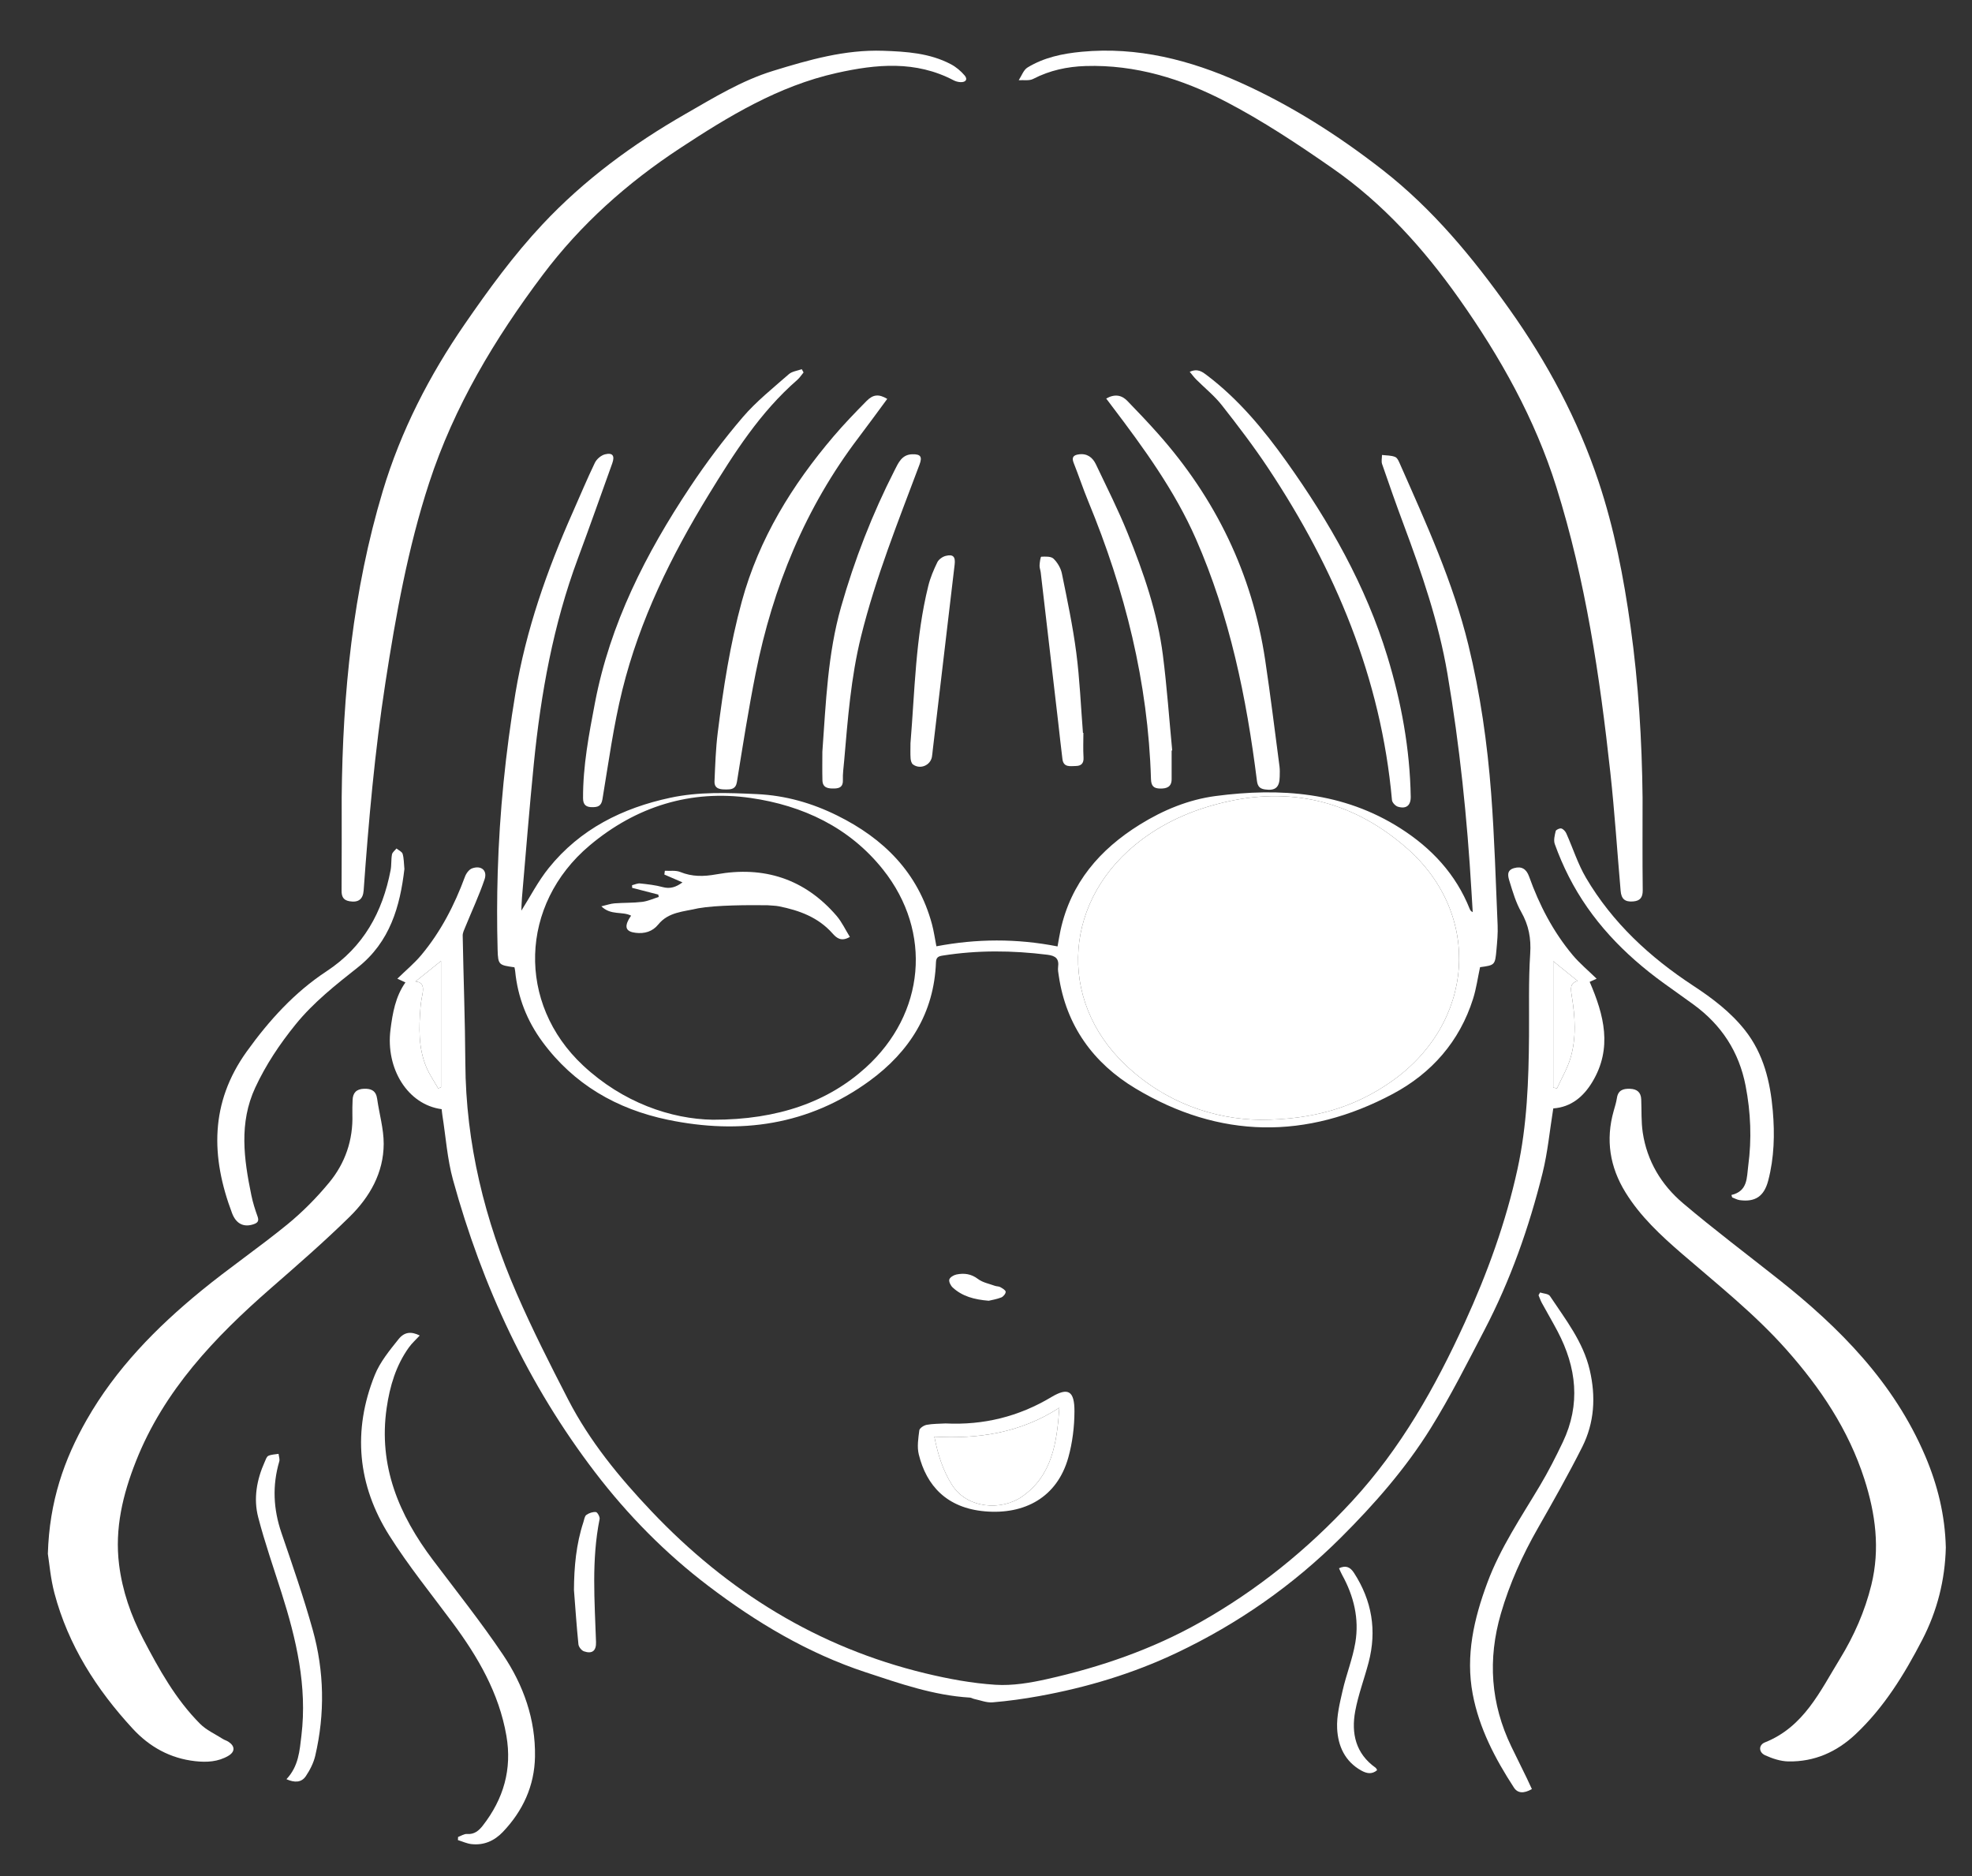 <?xml version="1.0" encoding="utf-8"?>
<!-- Generator: Adobe Illustrator 24.3.0, SVG Export Plug-In . SVG Version: 6.00 Build 0)  -->
<svg version="1.1" id="Layer_1" xmlns="http://www.w3.org/2000/svg" xmlns:xlink="http://www.w3.org/1999/xlink" x="0px" y="0px"
	 viewBox="0 0 679 646" style="enable-background:new 0 0 679 646;" xml:space="preserve">
<rect x="0" y="0" width="679" height="646" fill="#333333" stroke="none"/>
<style type="text/css">
	.st0{fill:#FFFFFF;}
</style>
<g>
	<path class="st0" d="M177.137,333.018c-5.329-0.76-5.655-0.755-5.797-6.013c-0.241-8.885-0.232-17.789,0.035-26.674
		c0.623-20.716,2.705-41.299,6.11-61.749c3.62-21.738,10.88-42.311,19.792-62.365
		c2.506-5.638,4.869-11.342,7.551-16.894c0.612-1.266,2.137-2.571,3.479-2.904c2.66-0.661,3.442,0.495,2.505,3.101
		c-3.93,10.928-7.784,21.883-11.836,32.766c-8.492,22.808-12.753,46.523-15.166,70.616
		c-1.538,15.354-2.747,30.742-4.084,46.116c-0.145,1.666-0.159,3.344-0.21,4.498
		c3.015-4.756,5.751-10.127,9.456-14.716c10.787-13.364,25.302-20.616,41.85-24.154
		c9.866-2.11,19.783-1.717,29.817-1.25c9.898,0.461,18.989,3.094,27.643,7.376
		c15.968,7.9,27.805,19.627,32.604,37.357c0.659,2.434,1.002,4.953,1.537,7.661
		c13.854-2.627,27.639-2.72,41.714,0.044c0.347-1.901,0.628-3.746,1.025-5.565
		c3.554-16.3,13.514-27.826,27.33-36.4c8.037-4.987,16.766-8.596,26.098-9.818
		c22.258-2.914,43.923-1.396,63.547,11.081c10.76,6.841,19.14,15.808,23.932,27.823
		c0.158,0.395,0.372,0.767,1.021,1.069c-0.144-2.386-0.292-4.773-0.432-7.16
		c-1.472-25.124-4.054-50.126-8.279-74.944c-3.016-17.714-8.836-34.609-15.091-51.379
		c-2.568-6.884-5.005-13.818-7.398-20.765c-0.324-0.939-0.044-2.087-0.044-3.138
		c1.532,0.195,3.184,0.109,4.553,0.69c0.82,0.348,1.322,1.684,1.757,2.668
		c8.94,20.257,18.158,40.413,23.439,62.051c4.1,16.798,6.535,33.88,7.839,51.083
		c1.146,15.113,1.582,30.282,2.231,45.43c0.12,2.799-0.153,5.626-0.403,8.426c-0.472,5.279-0.548,5.304-5.648,5.993
		c-0.789,3.648-1.292,7.355-2.401,10.871c-4.64,14.708-14.297,25.643-27.59,32.733
		c-29.732,15.858-59.683,15.541-88.683-1.875c-14.455-8.681-23.866-21.595-26.386-38.789
		c-0.144-0.986-0.361-2.012-0.231-2.977c0.386-2.872-0.83-3.887-3.652-4.241
		c-12.063-1.512-24.083-1.623-36.11,0.285c-1.44,0.228-2.225,0.587-2.288,2.298
		c-0.638,17.484-9.149,30.808-22.834,40.81c-20.949,15.31-44.562,18.6-69.503,13.411
		c-17.56-3.654-32.373-12.177-43.183-26.863c-5.332-7.245-8.503-15.365-9.377-24.35
		C177.332,333.85,177.214,333.419,177.137,333.018z M433.94,385.528c18.206-0.039,32.353-4.244,45.024-13.1
		c28.767-20.103,31.608-57.453,5.442-80.416c-17.523-15.379-38.226-21.225-61.49-16.112
		c-10.785,2.371-20.771,6.453-29.668,13.078c-26.944,20.063-29.599,55.029-5.668,77.699
		C401.288,379.661,418.01,385.309,433.94,385.528z M245.46,385.498c22.646,0.041,39.825-6.333,52.641-17.956
		c20.477-18.57,22.986-46.665,6.018-68.071c-11.662-14.713-27.8-22.161-45.59-24.74
		c-20.541-2.978-39.48,2.837-55.554,16.385c-24.079,20.296-25.09,54.336-2.218,75.696
		C214.476,379.622,231.089,385.272,245.46,385.498z"/>
	<path class="st0" d="M534.824,381.6c-1.226,7.607-1.905,15.061-3.687,22.242
		c-4.647,18.719-11.047,36.863-19.984,54.003c-5.955,11.422-11.757,22.976-18.551,33.896
		c-8.604,13.828-19.339,26.081-30.884,37.592c-16.565,16.516-35.49,29.702-56.578,39.713
		c-15.075,7.157-30.983,11.917-47.398,14.891c-5.283,0.957-10.625,1.693-15.972,2.144
		c-2.054,0.173-4.201-0.719-6.3-1.156c-0.522-0.108-1.012-0.453-1.529-0.483
		c-12.487-0.739-24.171-4.86-35.88-8.718c-19.877-6.55-37.599-17.131-54.185-29.737
		c-14.772-11.228-27.699-24.361-38.932-39.044c-23.125-30.226-38.892-64.152-48.961-100.732
		c-1.985-7.212-2.487-14.832-3.666-22.266c-0.111-0.702-0.166-1.413-0.243-2.082
		c-11.722-1.553-19.31-13.993-17.629-27.328c0.729-5.78,1.73-11.478,5.155-16.312
		c-0.965-0.443-1.894-0.869-2.793-1.281c2.933-2.866,5.865-5.289,8.263-8.159
		c6.703-8.024,11.424-17.198,15.036-26.985c0.414-1.122,1.406-2.467,2.443-2.841c3.119-1.126,5.345,0.7,4.3,3.78
		c-1.884,5.555-4.391,10.897-6.608,16.34c-0.399,0.98-0.945,2.025-0.927,3.031
		c0.268,14.612,0.828,29.22,0.909,43.832c0.155,27.787,6.692,54.152,17.704,79.441
		c5.391,12.38,11.519,24.457,17.711,36.467c7.423,14.397,17.636,26.812,28.735,38.507
		c26.126,27.531,57.188,46.812,94.273,55.742c7.904,1.903,16.013,3.412,24.103,3.932
		c5.876,0.377,11.992-0.66,17.799-1.963c18.406-4.127,36.119-10.217,52.652-19.534
		c19.714-11.109,37.013-25.083,52.371-41.731c16.741-18.147,28.598-39.187,38.761-61.421
		c7.8-17.065,14.175-34.609,18.178-52.934c3.289-15.057,3.837-30.416,3.961-45.781
		c0.076-9.446-0.211-18.916,0.406-28.328c0.347-5.299-0.508-9.824-3.109-14.399
		c-1.815-3.193-2.887-6.849-3.975-10.396c-0.511-1.664-1.276-3.897,1.554-4.678
		c2.54-0.701,4.202,0.251,5.157,2.922c3.51,9.825,8.278,18.981,14.981,27.005c2.397,2.869,5.329,5.29,8.262,8.155
		c-0.914,0.414-1.846,0.836-2.394,1.084c4.926,11.377,7.949,22.818,0.901,34.49
		C545.245,377.503,541.019,381.162,534.824,381.6z M143.067,337.904c2.683,0.262,2.829,2.094,2.401,4.307
		c-0.292,1.51-0.561,3.036-0.682,4.567c-0.553,6.989-0.774,13.988,2.009,20.616
		c1.073,2.557,2.702,4.88,4.077,7.31c0.325-0.128,0.65-0.257,0.975-0.385c0-14.573,0-29.146,0-43.471
		C149.071,333.079,146.138,335.436,143.067,337.904z M534.814,330.928c0,14.361,0,28.919,0,43.477
		c0.427,0.103,0.855,0.207,1.282,0.311c1.587-3.494,3.593-6.863,4.67-10.507c2.064-6.986,1.584-14.172,0.433-21.286
		c-0.388-2.397-0.757-4.588,2.07-5.16C540.34,335.394,537.423,333.036,534.814,330.928z"/>
	<path class="st0" d="M16.479,534.943c0.534-18.127,5.615-32.533,13.381-46.139
		c10.011-17.541,23.893-31.693,39.343-44.35c9.682-7.931,20.062-15.01,29.755-22.93
		c5.235-4.277,10.08-9.188,14.387-14.402c5.519-6.683,8.265-14.642,7.988-23.473
		c-0.051-1.631,0.027-3.268,0.074-4.901c0.072-2.505,1.304-3.803,3.881-3.907c2.527-0.101,4.18,0.656,4.572,3.444
		c0.728,5.184,2.27,10.35,2.257,15.521c-0.026,9.966-4.812,18.299-11.681,25.056
		c-8.72,8.578-17.982,16.62-27.204,24.672c-19.317,16.866-36.776,35.177-46.414,59.522
		c-4.514,11.402-7.373,23.188-5.812,35.635c1.131,9.024,4.067,17.465,8.258,25.501
		c5.469,10.486,11.203,20.827,19.633,29.283c2.161,2.168,5.16,3.504,7.795,5.19
		c0.607,0.388,1.341,0.577,1.945,0.969c2.331,1.514,2.374,3.46-0.041,4.876c-3.513,2.059-7.388,2.264-11.352,1.827
		c-8.621-0.951-15.74-4.904-21.526-11.169c-12.479-13.514-22.202-28.711-26.968-46.657
		C17.385,543.374,16.97,537.986,16.479,534.943z"/>
	<path class="st0" d="M669.986,532.813c-0.276,11.086-2.931,21.741-8.116,31.74
		c-6.167,11.892-13.113,23.239-22.984,32.521c-6.502,6.114-14.173,9.506-23.116,9.345
		c-2.7-0.049-5.529-0.991-8.022-2.129c-2.236-1.02-2.276-3.542-0.036-4.433
		c13.399-5.33,18.987-17.622,25.803-28.735c4.85-7.908,8.591-16.374,10.828-25.462
		c3.059-12.432,1.434-24.527-2.409-36.462c-5.47-16.986-15.149-31.402-26.928-44.651
		c-10.859-12.214-23.593-22.299-35.878-32.917c-7.292-6.302-14.361-12.852-19.471-21.165
		c-5.364-8.725-6.854-18.038-4.041-27.964c0.42-1.484,0.891-2.969,1.121-4.487
		c0.412-2.721,2.186-3.251,4.522-3.165c2.381,0.087,3.745,1.177,3.847,3.629c0.159,3.807-0.037,7.665,0.523,11.411
		c1.47,9.846,6.423,18.052,13.86,24.351c10.722,9.082,21.97,17.542,32.991,26.27
		c21.073,16.69,39.633,35.477,50.398,60.714C667.156,511.253,669.73,521.688,669.986,532.813z"/>
	<path class="st0" d="M565.572,274.599c0,10.625-0.073,21.251,0.053,31.875c0.03,2.575-0.963,3.707-3.376,3.878
		c-2.73,0.193-3.985-0.828-4.229-3.627c-1.181-13.566-2.061-27.165-3.541-40.698
		c-3.635-33.249-8.54-66.311-18.585-98.323c-7.373-23.496-19.283-44.745-33.477-64.836
		c-12.219-17.294-26.221-32.826-43.6-44.925c-11.9-8.284-24.082-16.375-36.923-23.04
		c-14.882-7.725-30.899-12.704-48.078-12.172c-6.331,0.196-12.377,1.49-18.082,4.444
		c-1.367,0.708-3.298,0.328-4.969,0.448c0.991-1.493,1.645-3.536,3.03-4.381
		c5.68-3.465,12.043-4.795,18.647-5.419c19.221-1.816,37.32,2.849,54.502,10.552
		c17.585,7.883,33.879,18.258,49.11,30.134c17.283,13.476,31.044,30.168,43.678,47.948
		c13.036,18.346,23.547,37.957,30.671,59.282c5.421,16.227,8.659,33.002,11.026,49.931
		C564.162,235.216,565.356,254.868,565.572,274.599z"/>
	<path class="st0" d="M117.649,274.508c0.351-35.759,3.825-71.105,14.158-105.479
		c6.212-20.665,15.983-39.711,28.228-57.467c8.251-11.965,16.802-23.699,26.772-34.336
		c14.354-15.315,31.045-27.573,49.181-37.981c9.762-5.603,19.358-11.517,30.237-14.859
		c12.353-3.795,24.741-7.355,37.862-6.904c8.019,0.276,16.02,0.787,23.302,4.619
		c1.781,0.937,3.439,2.336,4.75,3.869c1.188,1.388,0.339,2.389-1.419,2.306c-0.794-0.038-1.645-0.25-2.348-0.619
		c-13.081-6.859-26.579-5.606-40.344-2.523c-20.017,4.484-37.119,14.871-53.923,25.918
		c-18.124,11.914-34.112,26.145-47.208,43.557c-16.535,21.983-30.544,45.356-39.13,71.62
		c-7.327,22.413-11.475,45.575-15.067,68.832c-3.661,23.708-5.777,47.578-7.487,71.492
		c-0.222,3.101-1.871,4.237-4.866,3.728c-2.11-0.358-2.747-1.563-2.733-3.626
		C117.687,295.94,117.649,285.224,117.649,274.508z"/>
	<path class="st0" d="M157.721,632.43c1.031-0.368,2.092-1.113,3.086-1.032c2.563,0.21,4.109-1.187,5.47-2.937
		c7.1-9.131,10.082-19.337,8.084-30.881c-2.549-14.729-9.817-27.17-18.556-38.949
		c-7.353-9.91-15.168-19.542-21.741-29.952c-10.964-17.363-12.726-36.104-5.03-55.263
		c1.81-4.505,5.106-8.512,8.193-12.369c2.077-2.594,4.433-2.667,7.3-1.264c-1.302,1.416-2.705,2.66-3.768,4.148
		c-4.43,6.204-6.529,13.282-7.617,20.745c-2.915,19.989,4.217,36.879,15.94,52.421
		c8.142,10.795,16.58,21.4,24.122,32.605c7.043,10.465,11.227,22.258,11.004,35.093
		c-0.174,10.02-4.168,18.683-11.086,25.925c-2.901,3.036-6.524,4.647-10.787,4.164
		c-1.586-0.18-3.11-0.904-4.662-1.38C157.688,633.147,157.704,632.788,157.721,632.43z"/>
	<path class="st0" d="M305.494,137.33c-3.359,4.539-6.54,8.939-9.825,13.259
		c-18.375,24.166-29.55,51.506-35.457,81.09c-2.484,12.44-4.453,24.986-6.471,37.514
		c-0.403,2.498-1.964,2.597-3.656,2.602c-1.899,0.005-4.18-0.065-4.064-2.812
		c0.237-5.612,0.423-11.248,1.119-16.813c1.902-15.214,4.239-30.356,8.302-45.186
		c5.903-21.549,17.309-40.02,31.648-56.843c3.586-4.207,7.442-8.193,11.327-12.131
		C300.667,135.729,302.673,135.636,305.494,137.33z"/>
	<path class="st0" d="M380.885,137.206c3.013-1.682,5.347-1.177,7.303,0.837c3.539,3.643,7.037,7.331,10.415,11.122
		c19.959,22.397,32.557,48.323,37.021,78.052c1.831,12.192,3.324,24.435,4.935,36.66
		c0.153,1.162,0.087,2.358,0.069,3.537c-0.057,3.644-1.508,4.893-5.047,4.38c-1.703-0.247-2.54-0.947-2.79-2.939
		c-3.585-28.636-9.358-56.772-21.023-83.333c-7.305-16.634-17.966-31.274-28.898-45.682
		C382.283,139.062,381.698,138.283,380.885,137.206z"/>
	<path class="st0" d="M530.28,444.974c1.159,0.387,2.86,0.415,3.394,1.218c5.355,8.059,11.428,15.719,13.707,25.484
		c2.146,9.194,1.615,18.145-2.61,26.531c-4.768,9.465-9.995,18.707-15.252,27.916
		c-5.332,9.341-9.717,19.038-12.729,29.384c-4.59,15.768-3.535,31.031,3.614,45.84
		c1.735,3.594,3.518,7.164,5.265,10.752c0.623,1.279,1.203,2.577,1.792,3.843c-2.799,1.591-4.891,1.477-6.192-0.523
		c-6.47-9.947-11.953-20.388-14.18-32.169c-2.513-13.291,0.423-25.96,5.04-38.37
		c4.467-12.007,11.626-22.539,18.123-33.447c2.873-4.823,5.432-9.852,7.85-14.923
		c6.196-12.996,4.748-25.721-1.791-38.149c-1.731-3.291-3.627-6.495-5.406-9.761
		c-0.463-0.85-0.774-1.782-1.155-2.676C529.926,445.608,530.103,445.291,530.28,444.974z"/>
	<path class="st0" d="M276.681,128.224c-0.722,0.868-1.34,1.854-2.181,2.585
		c-12.796,11.135-21.757,25.253-30.484,39.498c-12.898,21.055-23.756,43.125-29.719,67.19
		c-3.066,12.372-4.767,25.089-6.865,37.686c-0.406,2.441-1.711,2.706-3.516,2.707
		c-1.964,0-3.149-0.676-3.16-3.044c-0.052-11.149,2.026-22.014,4.103-32.889
		c5.205-27.245,17.53-51.39,32.697-74.205c5.562-8.367,11.637-16.465,18.166-24.096
		c4.681-5.471,10.44-10.038,15.878-14.826c1.123-0.989,2.954-1.175,4.459-1.73
		C276.267,127.474,276.474,127.849,276.681,128.224z"/>
	<path class="st0" d="M409.645,128c2.796-1.236,4.359,0.013,5.982,1.245c10.895,8.277,19.481,18.643,27.372,29.713
		c14.784,20.741,27.283,42.695,34.735,67.148c4.768,15.643,7.727,31.718,8.009,48.167
		c0.052,3.027-1.538,4.322-4.418,3.461c-0.855-0.256-1.964-1.434-2.039-2.272
		c-3.766-42.001-19.559-79.522-42.628-114.288c-4.956-7.469-10.418-14.621-15.959-21.673
		c-2.558-3.255-5.883-5.905-8.829-8.861C411.134,129.903,410.519,129.046,409.645,128z"/>
	<path class="st0" d="M139.244,299.202c-1.51,12.837-4.931,25.047-16.028,33.836
		c-7.605,6.023-15.254,12.025-21.432,19.65c-5.454,6.731-10.225,13.857-13.884,21.728
		c-5.669,12.192-3.922,24.64-1.348,37.108c0.511,2.476,1.28,4.915,2.138,7.296
		c0.55,1.528,0.039,2.164-1.317,2.635c-3.343,1.159-6.043-0.011-7.476-3.808
		c-7.298-19.336-7.652-37.945,5.059-55.636c7.721-10.746,16.461-20.38,27.487-27.629
		c12.717-8.361,19.27-20.33,22.053-34.812c0.34-1.767,0.141-3.637,0.474-5.407
		c0.142-0.754,1.007-1.372,1.544-2.052c0.736,0.606,1.892,1.085,2.118,1.843
		C139.088,295.489,139.042,297.174,139.244,299.202z"/>
	<path class="st0" d="M283.158,258.79c1.23-17.056,1.84-33.684,6.432-49.811
		c4.638-16.286,10.749-31.99,18.434-47.073c1.294-2.54,2.477-5.422,6.08-5.513
		c2.91-0.074,3.518,0.841,2.496,3.567c-7.324,19.538-15.129,38.918-20.148,59.234
		c-3.476,14.068-4.553,28.477-5.801,42.855c-0.188,2.17-0.511,4.353-0.428,6.516
		c0.086,2.272-1.086,2.855-2.966,2.896c-2.036,0.044-4.005-0.157-4.077-2.817
		C283.088,265.196,283.158,261.745,283.158,258.79z"/>
	<path class="st0" d="M403.416,258.389c0,3.268-0.008,6.537,0.003,9.806c0.009,2.705-1.657,3.325-3.953,3.286
		c-2.198-0.037-3.09-0.845-3.162-3.279c-0.993-33.257-8.932-64.96-21.593-95.597
		c-1.801-4.358-3.273-8.85-5.021-13.231c-0.774-1.941-0.07-2.692,1.758-2.949c2.877-0.404,4.771,1.067,5.899,3.44
		c3.736,7.862,7.678,15.65,10.932,23.713c5.474,13.563,10.277,27.406,12.132,42.001
		c1.384,10.888,2.159,21.853,3.205,32.784C403.548,258.371,403.482,258.38,403.416,258.389z"/>
	<path class="st0" d="M596.164,411.404c5.699-1.328,5.249-6.025,5.781-9.972c1.246-9.234,0.88-18.436-0.895-27.618
		c-2.268-11.733-8.32-20.944-17.892-27.941c-3.443-2.517-6.943-4.954-10.396-7.458
		c-13.554-9.831-24.952-21.603-32.61-36.659c-1.835-3.608-3.441-7.357-4.807-11.165
		c-0.467-1.302-0.034-3.019,0.314-4.469c0.11-0.46,1.373-1.044,1.929-0.895c0.683,0.182,1.401,0.971,1.716,1.672
		c2.291,5.104,3.981,10.547,6.8,15.33c9.114,15.465,21.984,27.34,36.9,37.122
		c6.626,4.345,12.93,9.108,17.873,15.386c6.367,8.088,8.661,17.688,9.529,27.648
		c0.702,8.065,0.499,16.159-1.57,24.068c-1.414,5.404-4.457,7.449-9.805,6.73
		c-0.897-0.121-1.743-0.621-2.613-0.945C596.332,411.96,596.248,411.682,596.164,411.404z"/>
	<path class="st0" d="M98.632,612.538c4.226-4.504,4.53-9.828,5.153-15.02c2.039-16.992-1.768-33.178-6.858-49.187
		c-2.744-8.633-5.742-17.203-8.022-25.958c-1.688-6.48-0.502-12.983,2.255-19.119
		c0.332-0.739,0.64-1.769,1.243-2.044c1.055-0.481,2.329-0.481,3.511-0.683c0.096,0.875,0.475,1.834,0.246,2.614
		c-2.444,8.29-2.05,16.408,0.744,24.586c3.779,11.06,7.626,22.119,10.766,33.368
		c3.988,14.29,4.255,28.849,0.883,43.349c-0.578,2.483-1.823,4.933-3.26,7.061
		C103.791,613.73,101.425,613.785,98.632,612.538z"/>
	<path class="st0" d="M325.568,490.059c13.041,0.64,25.168-2.331,36.404-9.056c5.834-3.492,8.011-2.162,7.986,4.918
		c-0.019,5.29-0.685,10.741-2.103,15.83c-3.843,13.795-15.112,19.757-28.745,18.568
		c-13.069-1.14-20.109-8.793-22.754-19.591c-0.639-2.61-0.175-5.558,0.182-8.299
		c0.098-0.755,1.569-1.716,2.537-1.895C321.197,490.142,323.399,490.19,325.568,490.059z M364.75,484.66
		c-13.53,8.72-27.851,10.779-43.032,9.963c1.188,6.035,2.886,11.554,6.111,16.641
		c5.111,8.062,16.916,9.052,24.224,3.885C362.235,507.95,363.921,496.772,364.75,484.66z"/>
	<path class="st0" d="M313.498,255.846c1.49-17.91,1.7-36.289,6.144-54.185c0.691-2.783,1.837-5.489,3.093-8.075
		c0.477-0.982,1.76-1.908,2.849-2.191c2.63-0.684,3.438,0.294,3.121,2.961c-2.528,21.24-5.02,42.484-7.522,63.727
		c-0.096,0.81-0.154,1.626-0.288,2.43c-0.501,3.004-4.094,4.509-6.554,2.653
		c-0.514-0.388-0.755-1.362-0.807-2.089C313.417,259.452,313.498,257.814,313.498,255.846z"/>
	<path class="st0" d="M373.035,252.325c0,2.811-0.13,5.63,0.043,8.43c0.126,2.038-0.799,2.93-2.604,2.957
		c-1.897,0.029-4.271,0.601-4.651-2.351c-0.543-4.225-0.973-8.464-1.465-12.696
		c-2.001-17.197-4.005-34.394-6.018-51.589c-0.095-0.807-0.44-1.611-0.4-2.402
		c0.054-1.058,0.327-2.992,0.583-3.005c1.43-0.071,3.353-0.164,4.22,0.671c1.361,1.312,2.507,3.256,2.885,5.108
		c1.841,9.039,3.759,18.089,4.952,27.226c1.196,9.159,1.567,18.426,2.299,27.646
		C372.93,252.321,372.983,252.323,373.035,252.325z"/>
	<path class="st0" d="M461.047,539.914c2.489-1.166,3.957-0.272,5.189,1.637c6.153,9.527,7.878,19.784,5.013,30.751
		c-1.466,5.614-3.559,11.097-4.613,16.779c-1.422,7.666,0.133,14.646,7.018,19.517
		c0.199,0.141,0.289,0.435,0.528,0.813c-1.821,1.592-3.693,1.13-5.464,0.15
		c-5.659-3.132-8.031-8.516-8.315-14.464c-0.206-4.316,0.908-8.763,1.883-13.05
		c1.264-5.558,3.441-10.937,4.382-16.534c1.382-8.223-0.532-16.058-4.572-23.355
		C461.718,541.474,461.43,540.74,461.047,539.914z"/>
	<path class="st0" d="M197.625,547.399c0.043-7.965,0.759-15.791,3.257-23.386c0.283-0.86,0.405-2.023,1.02-2.463
		c0.904-0.647,2.22-1.097,3.287-0.977c0.532,0.06,1.416,1.674,1.268,2.41
		c-2.829,14.056-1.705,28.21-1.234,42.352c0.1,3.006-1.319,4.16-4.16,3.18
		c-0.835-0.288-1.808-1.525-1.898-2.41C198.532,559.882,198.113,553.637,197.625,547.399z"/>
	<path class="st0" d="M340.438,447.817c-5.049-0.412-9.124-1.535-12.402-4.558c-0.7-0.645-1.382-1.99-1.166-2.756
		c0.215-0.762,1.505-1.528,2.441-1.72c2.634-0.54,5.069-0.254,7.429,1.543c1.612,1.227,3.858,1.633,5.837,2.36
		c0.588,0.216,1.312,0.139,1.836,0.437c0.731,0.415,1.831,1.032,1.86,1.609c0.032,0.647-0.822,1.676-1.522,1.953
		C343.178,447.305,341.463,447.565,340.438,447.817z"/>
	<path class="st0" d="M433.94,385.528c-15.93-0.218-32.652-5.867-46.359-18.851
		c-23.932-22.67-21.276-57.636,5.668-77.699c8.897-6.625,18.882-10.707,29.668-13.078
		c23.265-5.113,43.967,0.733,61.49,16.112c26.165,22.963,23.324,60.313-5.442,80.416
		C466.293,381.283,452.146,385.489,433.94,385.528z"/>
	<path class="st0" d="M143.067,337.904c3.071-2.468,6.004-4.825,8.779-7.056c0,14.325,0,28.898,0,43.471
		c-0.325,0.128-0.65,0.257-0.975,0.385c-1.375-2.43-3.004-4.753-4.077-7.31
		c-2.783-6.628-2.562-13.627-2.009-20.616c0.121-1.531,0.39-3.056,0.682-4.567
		C145.897,339.998,145.751,338.165,143.067,337.904z"/>
	<path class="st0" d="M534.814,330.928c2.608,2.109,5.525,4.467,8.455,6.835c-2.827,0.571-2.458,2.763-2.07,5.16
		c1.151,7.113,1.631,14.3-0.433,21.286c-1.077,3.644-3.083,7.014-4.67,10.507
		c-0.427-0.103-0.855-0.207-1.282-0.311C534.814,359.847,534.814,345.289,534.814,330.928z"/>
	<path class="st0" d="M364.75,484.66c-0.83,12.112-2.516,23.29-12.697,30.489
		c-7.308,5.167-19.113,4.177-24.224-3.885c-3.225-5.087-4.923-10.606-6.111-16.641
		C336.899,495.439,351.22,493.38,364.75,484.66z"/>
	<path class="st0" d="M393.775,322.798c1.71-2.752,2.915-5.404,4.742-7.519c11.313-13.095,25.721-17.332,42.438-14.082
		c3.623,0.705,6.893,0.777,10.298-0.713c2.025-0.886,4.273-1.512,7.031,0.246c-2.442,1.141-4.473,2.09-6.662,3.112
		c2.145,1.552,4.161,2.288,6.72,1.564c2.341-0.662,4.798-0.967,7.226-1.24c1.066-0.12,2.185,0.23,3.28,0.367
		c0.038,0.34,0.077,0.679,0.115,1.018c-3.024,0.829-6.047,1.657-9.071,2.486c-0.057,0.253-0.113,0.505-0.17,0.758
		c1.899,0.589,3.764,1.467,5.706,1.702c3.143,0.38,6.341,0.269,9.506,0.507c1.321,0.099,2.615,0.563,3.904,1.256
		c-2.696,2.797-6.357,1.655-9.373,2.72c0,0.296-0.036,0.472,0.006,0.628c0.37,1.401,1.494,3.475,0.971,4.046
		c-0.919,1.003-2.951,1.67-4.321,1.417c-2.098-0.387-4.588-1.174-5.926-2.672
		c-3.783-4.235-8.858-4.46-14.15-5.767c-6.389-1.185-17.969-0.598-24.092-0.824
		c-4.457-0.324-8.773,1.091-12.729,3.043c-3.342,1.649-6.308,4.151-9.232,6.531
		C397.509,323.401,397.219,323.701,393.775,322.798z"/>
	<path class="st0" d="M228.922,299.784c1.78,0.113,3.737-0.212,5.305,0.423c4.12,1.67,8.065,1.597,12.427,0.81
		c16.34-2.949,30.376,1.509,41.367,14.251c1.827,2.118,3.038,4.767,4.608,7.289
		c-3.037,1.791-4.641,0.303-6.005-1.232c-4.908-5.526-11.383-7.883-18.343-9.292c-1.224-0.248-2.5-0.242-4.029-0.378
		c-6.404-0.075-17.483-0.075-23.84,1.05c-5.102,1.198-10.24,1.24-13.757,5.577
		c-1.997,2.462-4.738,3.237-7.816,2.861c-3.16-0.386-3.872-1.805-2.361-4.612c0.21-0.391,0.479-0.75,0.828-1.288
		c-3.055-1.575-6.949,0.002-10.246-3.221c1.927-0.448,3.217-0.92,4.535-1.02c3.164-0.24,6.363-0.127,9.505-0.505
		c1.945-0.234,3.813-1.107,5.716-1.694c-0.049-0.273-0.099-0.546-0.148-0.819
		c-3.003-0.773-6.005-1.547-9.008-2.32c-0.009-0.304-0.019-0.607-0.028-0.911c0.929-0.217,1.886-0.697,2.783-0.602
		c2.608,0.275,5.249,0.569,7.77,1.253c2.561,0.695,4.579,0.017,6.805-1.621c-2.215-0.957-4.227-1.826-6.238-2.696
		C228.807,300.654,228.864,300.219,228.922,299.784z"/>
</g>
</svg>
